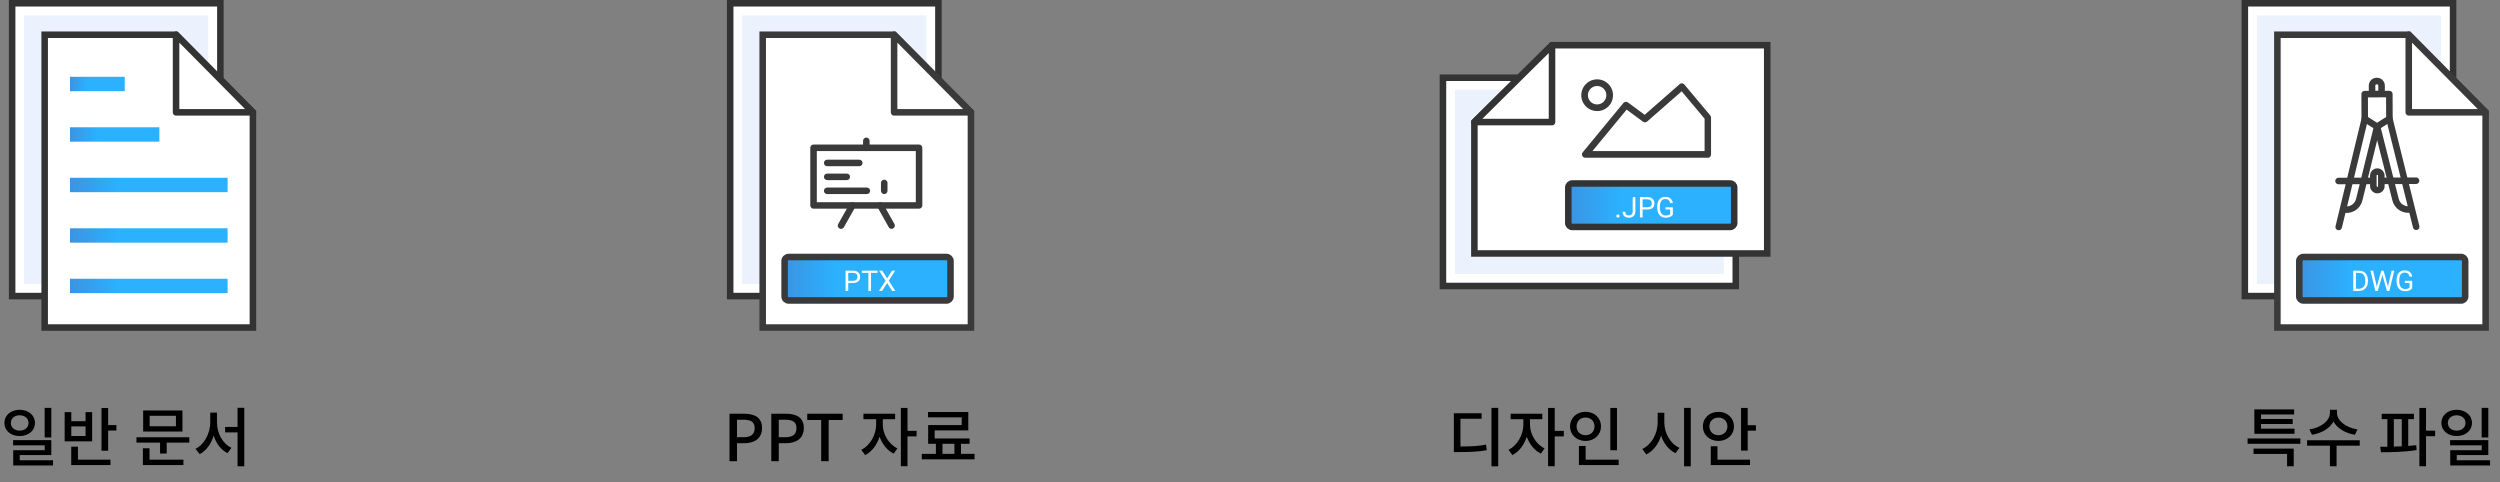 <svg width="477" height="92" viewBox="0 0 477 92" fill="none" xmlns="http://www.w3.org/2000/svg">
<rect x="0" y="0" width="477" height="92" fill="#808080" stroke="none"/>
<path d="M9.788 77.818H8.52V83.469H9.788V77.818ZM2.068 80.699C2.068 79.812 2.783 79.234 3.743 79.234C4.715 79.234 5.442 79.812 5.442 80.699C5.442 81.585 4.715 82.164 3.743 82.164C2.783 82.164 2.068 81.585 2.068 80.699ZM6.673 80.699C6.673 79.234 5.43 78.187 3.743 78.187C2.068 78.187 0.837 79.234 0.837 80.699C0.837 82.164 2.068 83.198 3.743 83.198C5.43 83.198 6.673 82.164 6.673 80.699ZM3.767 87.815V86.83H9.788V83.974H2.499V84.971H8.532V85.895H2.524V88.813H10.12V87.815H3.767ZM16.325 83.186H13.604V81.352H16.325V83.186ZM17.581 78.631H16.325V80.367H13.604V78.631H12.336V84.208H17.581V78.631ZM14.872 85.218H13.591V88.739H21.077V87.704H14.872V85.218ZM20.634 81.105V77.843H19.366V86.005H20.634V82.152H22.21V81.105H20.634ZM33.568 81.327H28.557V79.332H33.568V81.327ZM34.812 78.323H27.314V82.337H34.812V78.323ZM28.532 85.525H27.264V88.739H34.996V87.704H28.532V85.525ZM26.033 83.432V84.454H30.539V86.535H31.808V84.454H36.117V83.432H26.033ZM41.398 78.729H40.117V80.564C40.117 82.644 39.034 84.787 37.298 85.636L38.098 86.646C39.366 85.993 40.277 84.7 40.77 83.124C41.25 84.614 42.149 85.833 43.404 86.461L44.155 85.439C42.456 84.651 41.398 82.632 41.398 80.564V78.729ZM45.325 77.806V81.462H42.949V82.496H45.325V88.96H46.605V77.806H45.325Z" fill="black"/>
<path d="M139.19 88H140.619V84.565H141.985C143.955 84.565 145.396 83.654 145.396 81.672C145.396 79.628 143.955 78.938 141.936 78.938H139.19V88ZM140.619 83.42V80.083H141.801C143.241 80.083 143.992 80.477 143.992 81.672C143.992 82.866 143.303 83.42 141.85 83.42H140.619ZM147.162 88H148.59V84.565H149.957C151.927 84.565 153.367 83.654 153.367 81.672C153.367 79.628 151.927 78.938 149.907 78.938H147.162V88ZM148.59 83.42V80.083H149.772C151.213 80.083 151.964 80.477 151.964 81.672C151.964 82.866 151.274 83.42 149.821 83.42H148.59ZM156.68 88H158.108V80.133H160.78V78.938H154.02V80.133H156.68V88ZM168.437 79.985H170.789V78.938H164.744V79.985H167.169V81.056C167.169 82.903 166.036 85.008 164.337 85.821L165.064 86.83C166.344 86.202 167.329 84.873 167.822 83.321C168.326 84.725 169.274 85.956 170.518 86.547L171.22 85.55C169.533 84.75 168.437 82.78 168.437 81.056V79.985ZM174.889 82.213H173.153V77.83H171.884V88.948H173.153V83.26H174.889V82.213ZM179.825 84.676H182.102V86.596H179.825V84.676ZM183.358 86.596V84.676H184.996V83.654H178.335V82.115H184.75V78.606H177.067V79.628H183.494V81.105H177.092V84.676H178.569V86.596H175.873V87.643H185.944V86.596H183.358Z" fill="black"/>
<path d="M278.652 79.899H282.691V78.852H277.396V86.252H278.32C280.622 86.252 282.063 86.19 283.676 85.895L283.54 84.836C282.05 85.119 280.721 85.181 278.652 85.193V79.899ZM284.574 77.818V88.973H285.855V77.818H284.574ZM291.924 79.985H294.275V78.938H288.23V79.985H290.656V81.056C290.656 82.903 289.523 85.008 287.824 85.821L288.55 86.83C289.831 86.202 290.816 84.873 291.308 83.321C291.813 84.725 292.761 85.956 294.004 86.547L294.706 85.55C293.019 84.75 291.924 82.78 291.924 81.056V79.985ZM298.375 82.213H296.639V77.83H295.371V88.948H296.639V83.26H298.375V82.213ZM308.519 77.83H307.251V85.907H308.519V77.83ZM300.812 81.352C300.812 80.33 301.538 79.665 302.523 79.665C303.496 79.665 304.235 80.33 304.235 81.352C304.235 82.361 303.496 83.038 302.523 83.038C301.538 83.038 300.812 82.361 300.812 81.352ZM305.466 81.352C305.466 79.726 304.198 78.569 302.523 78.569C300.849 78.569 299.568 79.726 299.568 81.352C299.568 82.964 300.849 84.134 302.523 84.134C304.198 84.134 305.466 82.964 305.466 81.352ZM302.536 87.704V85.094H301.255V88.739H308.839V87.704H302.536ZM317.551 78.754H316.282V80.576C316.282 82.718 315.125 84.848 313.352 85.648L314.103 86.707C315.445 86.055 316.43 84.737 316.935 83.124C317.44 84.626 318.412 85.858 319.693 86.461L320.432 85.451C318.683 84.663 317.551 82.62 317.551 80.576V78.754ZM321.318 77.818V88.973H322.598V77.818H321.318ZM326.156 81.352C326.156 80.342 326.894 79.677 327.867 79.677C328.84 79.677 329.591 80.342 329.591 81.352C329.591 82.373 328.84 83.038 327.867 83.038C326.894 83.038 326.156 82.373 326.156 81.352ZM330.834 81.352C330.834 79.726 329.554 78.581 327.867 78.581C326.193 78.581 324.912 79.726 324.912 81.352C324.912 82.977 326.193 84.134 327.867 84.134C329.554 84.134 330.834 82.977 330.834 81.352ZM327.695 85.144H326.414V88.739H333.9V87.704H327.695V85.144ZM333.457 81.13V77.83H332.189V85.981H333.457V82.176H335.033V81.13H333.457Z" fill="black"/>
<path d="M437.79 81.795H431.401V80.896H437.446V79.948H431.401V79.086H437.717V78.114H430.132V82.767H437.79V81.795ZM429.972 86.609H436.375V88.96H437.643V85.587H429.972V86.609ZM428.84 83.654V84.676H438.911V83.654H428.84ZM449.806 81.93C447.565 81.61 445.891 80.219 445.891 78.778V78.187H444.549V78.778C444.549 80.243 442.899 81.61 440.634 81.93L441.126 82.952C442.973 82.657 444.512 81.733 445.226 80.44C445.952 81.721 447.467 82.657 449.314 82.952L449.806 81.93ZM450.237 83.999H440.19V85.033H444.549V88.96H445.817V85.033H450.237V83.999ZM456.744 79.973H458.259V85.156C457.754 85.181 457.237 85.205 456.744 85.218V79.973ZM459.49 79.973H460.573V78.951H454.43V79.973H455.513V85.242C455.033 85.242 454.565 85.242 454.146 85.242L454.282 86.289C456.215 86.289 458.788 86.252 461.09 85.87L461.016 84.934C460.524 84.996 460.007 85.045 459.49 85.094V79.973ZM464.624 82.176H462.888V77.83H461.62V88.96H462.888V83.223H464.624V82.176ZM474.768 77.818H473.5V83.469H474.768V77.818ZM467.048 80.699C467.048 79.812 467.762 79.234 468.723 79.234C469.695 79.234 470.422 79.812 470.422 80.699C470.422 81.585 469.695 82.164 468.723 82.164C467.762 82.164 467.048 81.585 467.048 80.699ZM471.653 80.699C471.653 79.234 470.41 78.187 468.723 78.187C467.048 78.187 465.817 79.234 465.817 80.699C465.817 82.164 467.048 83.198 468.723 83.198C470.41 83.198 471.653 82.164 471.653 80.699ZM468.747 87.815V86.83H474.768V83.974H467.479V84.971H473.512V85.895H467.504V88.813H475.1V87.815H468.747Z" fill="black"/>
<g clip-path="url(#clip0_752_15808)">
<path d="M42.047 15.387V0.623H2.314V56.495H8.522" fill="white"/>
<path d="M42.047 15.387V0.623H2.314V56.495H8.522" stroke="#333333" stroke-width="1.247" stroke-miterlimit="10"/>
<path opacity="0.1" d="M39.758 2.913H4.604V54.206H39.758V2.913Z" fill="#397AF6"/>
<path d="M48.256 21.416V62.496H8.523V6.624H33.592L48.256 21.416Z" fill="white" stroke="#333333" stroke-width="1.247" stroke-miterlimit="10"/>
<path d="M48.256 21.437H33.592V6.624L48.256 21.437Z" fill="white" stroke="#333333" stroke-width="1.247" stroke-linejoin="round"/>
<path d="M23.802 14.652H13.351V17.398H23.802V14.652Z" fill="url(#paint0_linear_752_15808)"/>
<path d="M30.409 24.284H13.351V27.03H30.409V24.284Z" fill="url(#paint1_linear_752_15808)"/>
<path d="M43.427 33.92H13.351V36.666H43.427V33.92Z" fill="url(#paint2_linear_752_15808)"/>
<path d="M43.427 43.556H13.351V46.303H43.427V43.556Z" fill="url(#paint3_linear_752_15808)"/>
<path d="M43.427 53.188H13.351V55.934H43.427V53.188Z" fill="url(#paint4_linear_752_15808)"/>
</g>
<g clip-path="url(#clip1_752_15808)">
<path d="M468.048 15.387V0.623H428.315V56.495H434.523" fill="white"/>
<path d="M468.048 15.387V0.623H428.315V56.495H434.523" stroke="#333333" stroke-width="1.247" stroke-miterlimit="10"/>
<path opacity="0.1" d="M465.757 2.913H430.604V54.206H465.757V2.913Z" fill="#397AF6"/>
<path d="M474.256 21.416V62.496H434.523V6.624H459.592L474.256 21.416Z" fill="white" stroke="#3A3A3A" stroke-width="1.247" stroke-miterlimit="10"/>
<path d="M474.255 21.437H459.591V6.624L474.255 21.437Z" fill="white" stroke="#3A3A3A" stroke-width="1.247" stroke-linejoin="round"/>
<path d="M453.457 15.463L453.532 15.463C453.762 15.462 453.983 15.553 454.147 15.715C454.31 15.877 454.402 16.098 454.403 16.328L454.409 17.953L452.593 17.959L452.587 16.335C452.587 16.22 452.609 16.107 452.653 16.001C452.696 15.895 452.76 15.799 452.841 15.718C452.922 15.637 453.018 15.573 453.123 15.529C453.229 15.486 453.342 15.463 453.457 15.463Z" fill="white" stroke="#3A3A3A" stroke-width="1.247" stroke-linecap="round" stroke-linejoin="round"/>
<path d="M455.901 22.655L453.549 24.163L451.193 22.671L451.176 17.963L455.884 17.947L455.901 22.655Z" fill="white" stroke="#3A3A3A" stroke-width="1.247" stroke-linecap="round" stroke-linejoin="round"/>
<path d="M446.224 43.306L451.21 22.655L447.055 39.92C447.377 40.009 447.713 40.032 448.045 39.989C448.376 39.945 448.695 39.835 448.983 39.666C449.271 39.496 449.522 39.271 449.721 39.003C449.92 38.734 450.063 38.429 450.142 38.104L453.566 24.146" stroke="#3A3A3A" stroke-width="1.247" stroke-linecap="round" stroke-linejoin="round"/>
<path d="M461.008 43.269L455.897 22.655L460.173 39.891C459.851 39.982 459.515 40.008 459.183 39.966C458.852 39.925 458.532 39.817 458.243 39.65C457.953 39.482 457.701 39.259 457.5 38.992C457.299 38.725 457.154 38.42 457.073 38.096L453.549 24.163" stroke="#3A3A3A" stroke-width="1.247" stroke-linecap="round" stroke-linejoin="round"/>
<path d="M446.195 34.535L460.979 34.485" stroke="#3A3A3A" stroke-width="1.247" stroke-linecap="round" stroke-linejoin="round"/>
<path d="M453.62 32.749L453.558 32.749C453.154 32.75 452.828 33.079 452.829 33.483L452.837 35.535C452.838 35.939 453.166 36.266 453.57 36.264L453.633 36.264C454.037 36.263 454.363 35.934 454.362 35.53L454.354 33.477C454.353 33.074 454.024 32.747 453.62 32.749Z" fill="white" stroke="#3A3A3A" stroke-width="1.247" stroke-linecap="round" stroke-linejoin="round"/>
<path d="M469.597 49.041H439.459C439.041 49.041 438.703 49.379 438.703 49.797V56.574C438.703 56.992 439.041 57.331 439.459 57.331H469.597C470.015 57.331 470.354 56.992 470.354 56.574V49.797C470.354 49.379 470.015 49.041 469.597 49.041Z" fill="url(#paint5_linear_752_15808)" stroke="#3A3A3A" stroke-width="1.247" stroke-miterlimit="10"/>
<path d="M449.003 55.506V51.642H450.094C450.43 51.642 450.727 51.717 450.985 51.865C451.244 52.014 451.443 52.225 451.583 52.499C451.724 52.774 451.796 53.089 451.797 53.444V53.691C451.797 54.055 451.727 54.375 451.585 54.649C451.445 54.923 451.245 55.134 450.983 55.281C450.723 55.428 450.419 55.503 450.072 55.506H449.003ZM449.512 52.062V55.09H450.049C450.441 55.09 450.747 54.968 450.964 54.723C451.184 54.479 451.293 54.132 451.293 53.68V53.455C451.293 53.016 451.19 52.675 450.983 52.433C450.778 52.189 450.486 52.065 450.107 52.062H449.512ZM453.403 54.288L453.477 54.798L453.586 54.339L454.351 51.642H454.78L455.526 54.339L455.632 54.806L455.715 54.285L456.314 51.642H456.827L455.89 55.506H455.425L454.629 52.691L454.568 52.396L454.507 52.691L453.682 55.506H453.217L452.283 51.642H452.793L453.403 54.288ZM460.247 54.999C460.116 55.187 459.933 55.328 459.698 55.421C459.465 55.513 459.192 55.559 458.881 55.559C458.566 55.559 458.286 55.486 458.042 55.339C457.798 55.19 457.609 54.98 457.474 54.707C457.341 54.435 457.273 54.119 457.27 53.76V53.423C457.27 52.841 457.405 52.39 457.676 52.069C457.948 51.749 458.33 51.589 458.822 51.589C459.226 51.589 459.55 51.693 459.796 51.9C460.042 52.105 460.193 52.397 460.247 52.775H459.738C459.642 52.264 459.338 52.008 458.825 52.008C458.483 52.008 458.224 52.129 458.047 52.369C457.872 52.608 457.784 52.955 457.782 53.41V53.725C457.782 54.159 457.881 54.504 458.079 54.761C458.277 55.015 458.545 55.143 458.883 55.143C459.074 55.143 459.242 55.121 459.385 55.079C459.528 55.036 459.647 54.965 459.741 54.864V53.996H458.846V53.582H460.247V54.999Z" fill="white"/>
</g>
<g clip-path="url(#clip2_752_15808)">
<path d="M179.05 15.387V0.623H139.317V56.495H145.525" fill="white"/>
<path d="M179.05 15.387V0.623H139.317V56.495H145.525" stroke="#333333" stroke-width="1.247" stroke-miterlimit="10"/>
<path opacity="0.1" d="M176.759 2.913H141.605V54.206H176.759V2.913Z" fill="#397AF6"/>
<path d="M185.256 21.416V62.496H145.523V6.624H170.592L185.256 21.416Z" fill="white" stroke="#3A3A3A" stroke-width="1.247" stroke-miterlimit="10"/>
<path d="M185.256 21.437H170.592V6.624L185.256 21.437Z" fill="white" stroke="#3A3A3A" stroke-width="1.247" stroke-linejoin="round"/>
<path d="M180.599 49.041H150.461C150.043 49.041 149.704 49.379 149.704 49.797V56.574C149.704 56.992 150.043 57.331 150.461 57.331H180.599C181.017 57.331 181.355 56.992 181.355 56.574V49.797C181.355 49.379 181.017 49.041 180.599 49.041Z" fill="url(#paint6_linear_752_15808)" stroke="#3A3A3A" stroke-width="1.247" stroke-miterlimit="10"/>
<path d="M161.846 53.993V55.506H161.337V51.642H162.762C163.185 51.642 163.516 51.75 163.755 51.966C163.995 52.182 164.116 52.468 164.116 52.823C164.116 53.198 163.998 53.487 163.763 53.691C163.529 53.893 163.194 53.993 162.757 53.993H161.846ZM161.846 53.577H162.762C163.035 53.577 163.243 53.513 163.388 53.386C163.533 53.257 163.606 53.071 163.606 52.828C163.606 52.599 163.533 52.414 163.388 52.276C163.243 52.139 163.044 52.067 162.791 52.062H161.846V53.577ZM167.436 52.062H166.194V55.506H165.687V52.062H164.447V51.642H167.436V52.062ZM169.269 53.123L170.196 51.642H170.795L169.575 53.558L170.825 55.506H170.219L169.269 53.999L168.314 55.506H167.712L168.964 53.558L167.741 51.642H168.338L169.269 53.123Z" fill="white"/>
<path d="M170.122 43.668C170.011 43.669 169.902 43.64 169.805 43.584C169.709 43.529 169.629 43.449 169.574 43.352L167.409 39.5C167.369 39.429 167.343 39.35 167.334 39.269C167.324 39.187 167.33 39.105 167.353 39.026C167.375 38.947 167.412 38.873 167.463 38.809C167.514 38.744 167.577 38.691 167.648 38.651C167.719 38.61 167.798 38.585 167.88 38.575C167.961 38.565 168.043 38.572 168.122 38.594C168.201 38.616 168.275 38.654 168.339 38.704C168.404 38.755 168.458 38.818 168.498 38.889L170.663 42.741C170.739 42.883 170.757 43.05 170.713 43.205C170.669 43.36 170.566 43.492 170.426 43.572C170.334 43.63 170.23 43.663 170.122 43.668ZM160.47 43.668C160.361 43.669 160.254 43.64 160.16 43.586C160.065 43.532 159.987 43.455 159.932 43.361C159.877 43.267 159.848 43.16 159.848 43.051C159.847 42.943 159.876 42.836 159.929 42.741L162.094 38.889C162.175 38.745 162.31 38.639 162.47 38.594C162.629 38.549 162.8 38.569 162.944 38.651C163.089 38.731 163.195 38.867 163.24 39.026C163.284 39.185 163.264 39.356 163.183 39.5L161.014 43.352C160.96 43.45 160.88 43.531 160.784 43.586C160.687 43.642 160.577 43.67 160.466 43.668H160.47Z" fill="#3A3A3A"/>
<path d="M165.298 28.825C165.133 28.825 164.974 28.76 164.857 28.643C164.74 28.526 164.675 28.367 164.675 28.202V26.868C164.675 26.703 164.74 26.544 164.857 26.427C164.974 26.311 165.133 26.245 165.298 26.245C165.463 26.245 165.622 26.311 165.739 26.427C165.856 26.544 165.921 26.703 165.921 26.868V28.202C165.921 28.367 165.856 28.526 165.739 28.643C165.622 28.76 165.463 28.825 165.298 28.825Z" fill="#3A3A3A"/>
<path d="M175.357 39.82H155.225C155.059 39.819 154.901 39.753 154.784 39.635C154.667 39.517 154.602 39.358 154.602 39.193V28.202C154.602 28.037 154.667 27.878 154.784 27.761C154.901 27.644 155.06 27.579 155.225 27.579H175.357C175.523 27.579 175.681 27.644 175.798 27.761C175.915 27.878 175.981 28.037 175.981 28.202V39.193C175.981 39.358 175.915 39.517 175.798 39.635C175.681 39.753 175.523 39.819 175.357 39.82ZM155.848 38.574H174.734V28.829H155.848V38.574Z" fill="#3A3A3A"/>
<path d="M168.711 37.032C168.546 37.032 168.387 36.966 168.27 36.849C168.153 36.733 168.088 36.574 168.088 36.409V34.842C168.105 34.689 168.178 34.548 168.293 34.446C168.408 34.343 168.557 34.287 168.711 34.287C168.865 34.287 169.013 34.343 169.128 34.446C169.243 34.548 169.316 34.689 169.334 34.842V36.409C169.333 36.574 169.267 36.732 169.15 36.848C169.034 36.965 168.876 37.031 168.711 37.032Z" fill="#3A3A3A"/>
<path d="M163.952 31.713H157.827C157.662 31.713 157.503 31.648 157.387 31.531C157.27 31.414 157.204 31.255 157.204 31.09C157.204 30.925 157.27 30.766 157.387 30.649C157.503 30.532 157.662 30.467 157.827 30.467H163.952C164.117 30.467 164.276 30.532 164.393 30.649C164.51 30.766 164.575 30.925 164.575 31.09C164.575 31.255 164.51 31.414 164.393 31.531C164.276 31.648 164.117 31.713 163.952 31.713Z" fill="#3A3A3A"/>
<path d="M161.567 34.364H157.827C157.662 34.364 157.503 34.299 157.387 34.182C157.27 34.065 157.204 33.906 157.204 33.741C157.204 33.576 157.27 33.417 157.387 33.3C157.503 33.184 157.662 33.118 157.827 33.118H161.567C161.732 33.118 161.891 33.184 162.008 33.3C162.125 33.417 162.19 33.576 162.19 33.741C162.19 33.906 162.125 34.065 162.008 34.182C161.891 34.299 161.732 34.364 161.567 34.364Z" fill="#3A3A3A"/>
<path d="M157.827 37.032C157.662 37.032 157.503 36.966 157.387 36.849C157.27 36.733 157.204 36.574 157.204 36.409C157.204 36.243 157.27 36.085 157.387 35.968C157.503 35.851 157.662 35.785 157.827 35.785H165.394C165.559 35.785 165.718 35.851 165.835 35.968C165.952 36.085 166.017 36.243 166.017 36.409C166.017 36.574 165.952 36.733 165.835 36.849C165.718 36.966 165.559 37.032 165.394 37.032H157.831H157.827Z" fill="#3A3A3A"/>
</g>
<g clip-path="url(#clip3_752_15808)">
<path d="M290.078 14.831H275.314V54.564H331.186V48.356" fill="white"/>
<path d="M290.078 14.831H275.314V54.564H331.186V48.356" stroke="#333333" stroke-width="1.247" stroke-miterlimit="10"/>
<path opacity="0.1" d="M328.897 17.121H277.604V52.275H328.897V17.121Z" fill="#397AF6"/>
<path d="M296.106 8.623H337.186V48.356H281.314V23.291L296.106 8.623Z" fill="white" stroke="#333333" stroke-width="1.247" stroke-miterlimit="10"/>
<path d="M296.127 8.623V23.291H281.314L296.127 8.623Z" fill="white" stroke="#333333" stroke-width="1.247" stroke-linejoin="round"/>
<path d="M304.75 21.193C304.15 21.196 303.563 21.022 303.063 20.691C302.563 20.36 302.172 19.889 301.94 19.336C301.708 18.783 301.645 18.173 301.76 17.585C301.875 16.996 302.162 16.455 302.584 16.029C303.007 15.604 303.546 15.313 304.134 15.195C304.722 15.076 305.331 15.134 305.886 15.363C306.44 15.591 306.915 15.978 307.249 16.476C307.583 16.974 307.762 17.56 307.763 18.16C307.764 18.557 307.688 18.95 307.537 19.318C307.387 19.685 307.165 20.019 306.885 20.301C306.605 20.583 306.273 20.806 305.906 20.959C305.54 21.113 305.147 21.192 304.75 21.193ZM304.75 16.41C304.401 16.406 304.059 16.506 303.767 16.697C303.475 16.888 303.247 17.162 303.111 17.483C302.975 17.804 302.937 18.159 303.004 18.501C303.07 18.844 303.236 19.159 303.482 19.406C303.728 19.654 304.042 19.823 304.384 19.891C304.726 19.96 305.081 19.925 305.403 19.791C305.725 19.658 306 19.431 306.193 19.141C306.386 18.85 306.489 18.509 306.487 18.16C306.489 17.93 306.445 17.703 306.358 17.491C306.272 17.279 306.144 17.086 305.983 16.923C305.821 16.761 305.629 16.632 305.418 16.544C305.206 16.456 304.979 16.41 304.75 16.41Z" fill="#3A3A3A"/>
<path d="M325.86 30.098H302.474C302.354 30.098 302.236 30.063 302.134 29.999C302.033 29.934 301.952 29.842 301.9 29.734C301.849 29.625 301.83 29.504 301.844 29.384C301.859 29.265 301.907 29.152 301.984 29.059L309.737 19.656C309.841 19.53 309.989 19.448 310.15 19.428C310.312 19.408 310.475 19.451 310.606 19.548L313.805 21.904L320.483 16.049C320.547 15.992 320.621 15.949 320.702 15.922C320.782 15.895 320.868 15.884 320.953 15.891C321.116 15.909 321.265 15.992 321.368 16.119L326.317 22.024C326.414 22.141 326.467 22.288 326.467 22.44V29.483C326.467 29.567 326.451 29.649 326.419 29.727C326.388 29.804 326.341 29.875 326.282 29.934C326.223 29.993 326.152 30.04 326.075 30.071C325.998 30.103 325.915 30.119 325.831 30.119L325.86 30.098ZM303.837 28.826H325.237V22.652L320.857 17.42L314.283 23.183C314.175 23.28 314.036 23.336 313.89 23.342C313.745 23.348 313.602 23.304 313.486 23.217L310.361 20.915L303.837 28.826Z" fill="#3A3A3A"/>
<path d="M330.126 35.01H299.988C299.57 35.01 299.232 35.348 299.232 35.766V42.543C299.232 42.961 299.57 43.299 299.988 43.299H330.126C330.544 43.299 330.883 42.961 330.883 42.543V35.766C330.883 35.348 330.544 35.01 330.126 35.01Z" fill="url(#paint7_linear_752_15808)" stroke="#333333" stroke-width="1.247" stroke-miterlimit="10"/>
<path d="M308.399 41.222C308.399 41.137 308.423 41.066 308.473 41.009C308.524 40.953 308.6 40.924 308.701 40.924C308.802 40.924 308.878 40.953 308.929 41.009C308.982 41.066 309.009 41.137 309.009 41.222C309.009 41.303 308.982 41.371 308.929 41.426C308.878 41.481 308.802 41.508 308.701 41.508C308.6 41.508 308.524 41.481 308.473 41.426C308.423 41.371 308.399 41.303 308.399 41.222ZM311.517 37.615H312.029V40.351C312.029 40.721 311.918 41.01 311.695 41.219C311.474 41.428 311.178 41.532 310.808 41.532C310.424 41.532 310.125 41.434 309.911 41.238C309.697 41.041 309.59 40.766 309.59 40.412H310.1C310.1 40.633 310.16 40.806 310.28 40.93C310.402 41.054 310.578 41.115 310.808 41.115C311.019 41.115 311.189 41.049 311.318 40.916C311.449 40.784 311.515 40.598 311.517 40.359V37.615ZM313.406 39.966V41.479H312.897V37.615H314.322C314.745 37.615 315.076 37.723 315.315 37.939C315.555 38.155 315.676 38.44 315.676 38.796C315.676 39.171 315.558 39.46 315.323 39.664C315.089 39.865 314.754 39.966 314.317 39.966H313.406ZM313.406 39.55H314.322C314.595 39.55 314.803 39.486 314.948 39.359C315.093 39.23 315.166 39.044 315.166 38.801C315.166 38.571 315.093 38.387 314.948 38.249C314.803 38.111 314.604 38.04 314.351 38.034H313.406V39.55ZM319.179 40.972C319.048 41.16 318.865 41.3 318.629 41.394C318.396 41.486 318.123 41.532 317.812 41.532C317.497 41.532 317.217 41.459 316.973 41.312C316.729 41.163 316.54 40.953 316.405 40.68C316.273 40.408 316.205 40.092 316.201 39.733V39.396C316.201 38.814 316.336 38.362 316.607 38.042C316.88 37.722 317.262 37.562 317.754 37.562C318.157 37.562 318.482 37.665 318.728 37.873C318.973 38.078 319.124 38.37 319.179 38.748H318.669C318.574 38.237 318.269 37.981 317.756 37.981C317.415 37.981 317.156 38.102 316.979 38.342C316.803 38.581 316.715 38.928 316.713 39.383V39.698C316.713 40.132 316.812 40.477 317.01 40.733C317.209 40.988 317.477 41.115 317.815 41.115C318.006 41.115 318.173 41.094 318.316 41.052C318.459 41.009 318.578 40.938 318.672 40.837V39.969H317.777V39.555H319.179V40.972Z" fill="white"/>
</g>
<defs>
<linearGradient id="paint0_linear_752_15808" x1="13.351" y1="16.026" x2="23.802" y2="16.026" gradientUnits="userSpaceOnUse">
<stop stop-color="#3B94E2"/>
<stop offset="0.312" stop-color="#2BB1FF"/>
</linearGradient>
<linearGradient id="paint1_linear_752_15808" x1="13.351" y1="25.657" x2="30.409" y2="25.657" gradientUnits="userSpaceOnUse">
<stop stop-color="#3B94E2"/>
<stop offset="0.312" stop-color="#2BB1FF"/>
</linearGradient>
<linearGradient id="paint2_linear_752_15808" x1="13.351" y1="35.294" x2="43.427" y2="35.294" gradientUnits="userSpaceOnUse">
<stop stop-color="#3B94E2"/>
<stop offset="0.312" stop-color="#2BB1FF"/>
</linearGradient>
<linearGradient id="paint3_linear_752_15808" x1="13.351" y1="44.93" x2="43.427" y2="44.93" gradientUnits="userSpaceOnUse">
<stop stop-color="#3B94E2"/>
<stop offset="0.312" stop-color="#2BB1FF"/>
</linearGradient>
<linearGradient id="paint4_linear_752_15808" x1="13.351" y1="54.562" x2="43.427" y2="54.562" gradientUnits="userSpaceOnUse">
<stop stop-color="#3B94E2"/>
<stop offset="0.312" stop-color="#2BB1FF"/>
</linearGradient>
<linearGradient id="paint5_linear_752_15808" x1="438.703" y1="53.188" x2="470.354" y2="53.188" gradientUnits="userSpaceOnUse">
<stop stop-color="#3B94E2"/>
<stop offset="0.312" stop-color="#2BB1FF"/>
</linearGradient>
<linearGradient id="paint6_linear_752_15808" x1="149.704" y1="53.188" x2="181.355" y2="53.188" gradientUnits="userSpaceOnUse">
<stop stop-color="#3B94E2"/>
<stop offset="0.312" stop-color="#2BB1FF"/>
</linearGradient>
<linearGradient id="paint7_linear_752_15808" x1="299.232" y1="39.156" x2="330.883" y2="39.156" gradientUnits="userSpaceOnUse">
<stop stop-color="#3B94E2"/>
<stop offset="0.312" stop-color="#2BB1FF"/>
</linearGradient>
<clipPath id="clip0_752_15808">
<rect width="47.188" height="63.119" fill="white" transform="translate(1.691)"/>
</clipPath>
<clipPath id="clip1_752_15808">
<rect width="47.188" height="63.119" fill="white" transform="translate(427.691)"/>
</clipPath>
<clipPath id="clip2_752_15808">
<rect width="47.188" height="63.119" fill="white" transform="translate(138.691)"/>
</clipPath>
<clipPath id="clip3_752_15808">
<rect width="63.119" height="47.188" fill="white" transform="translate(274.691 8)"/>
</clipPath>
</defs>
</svg>
